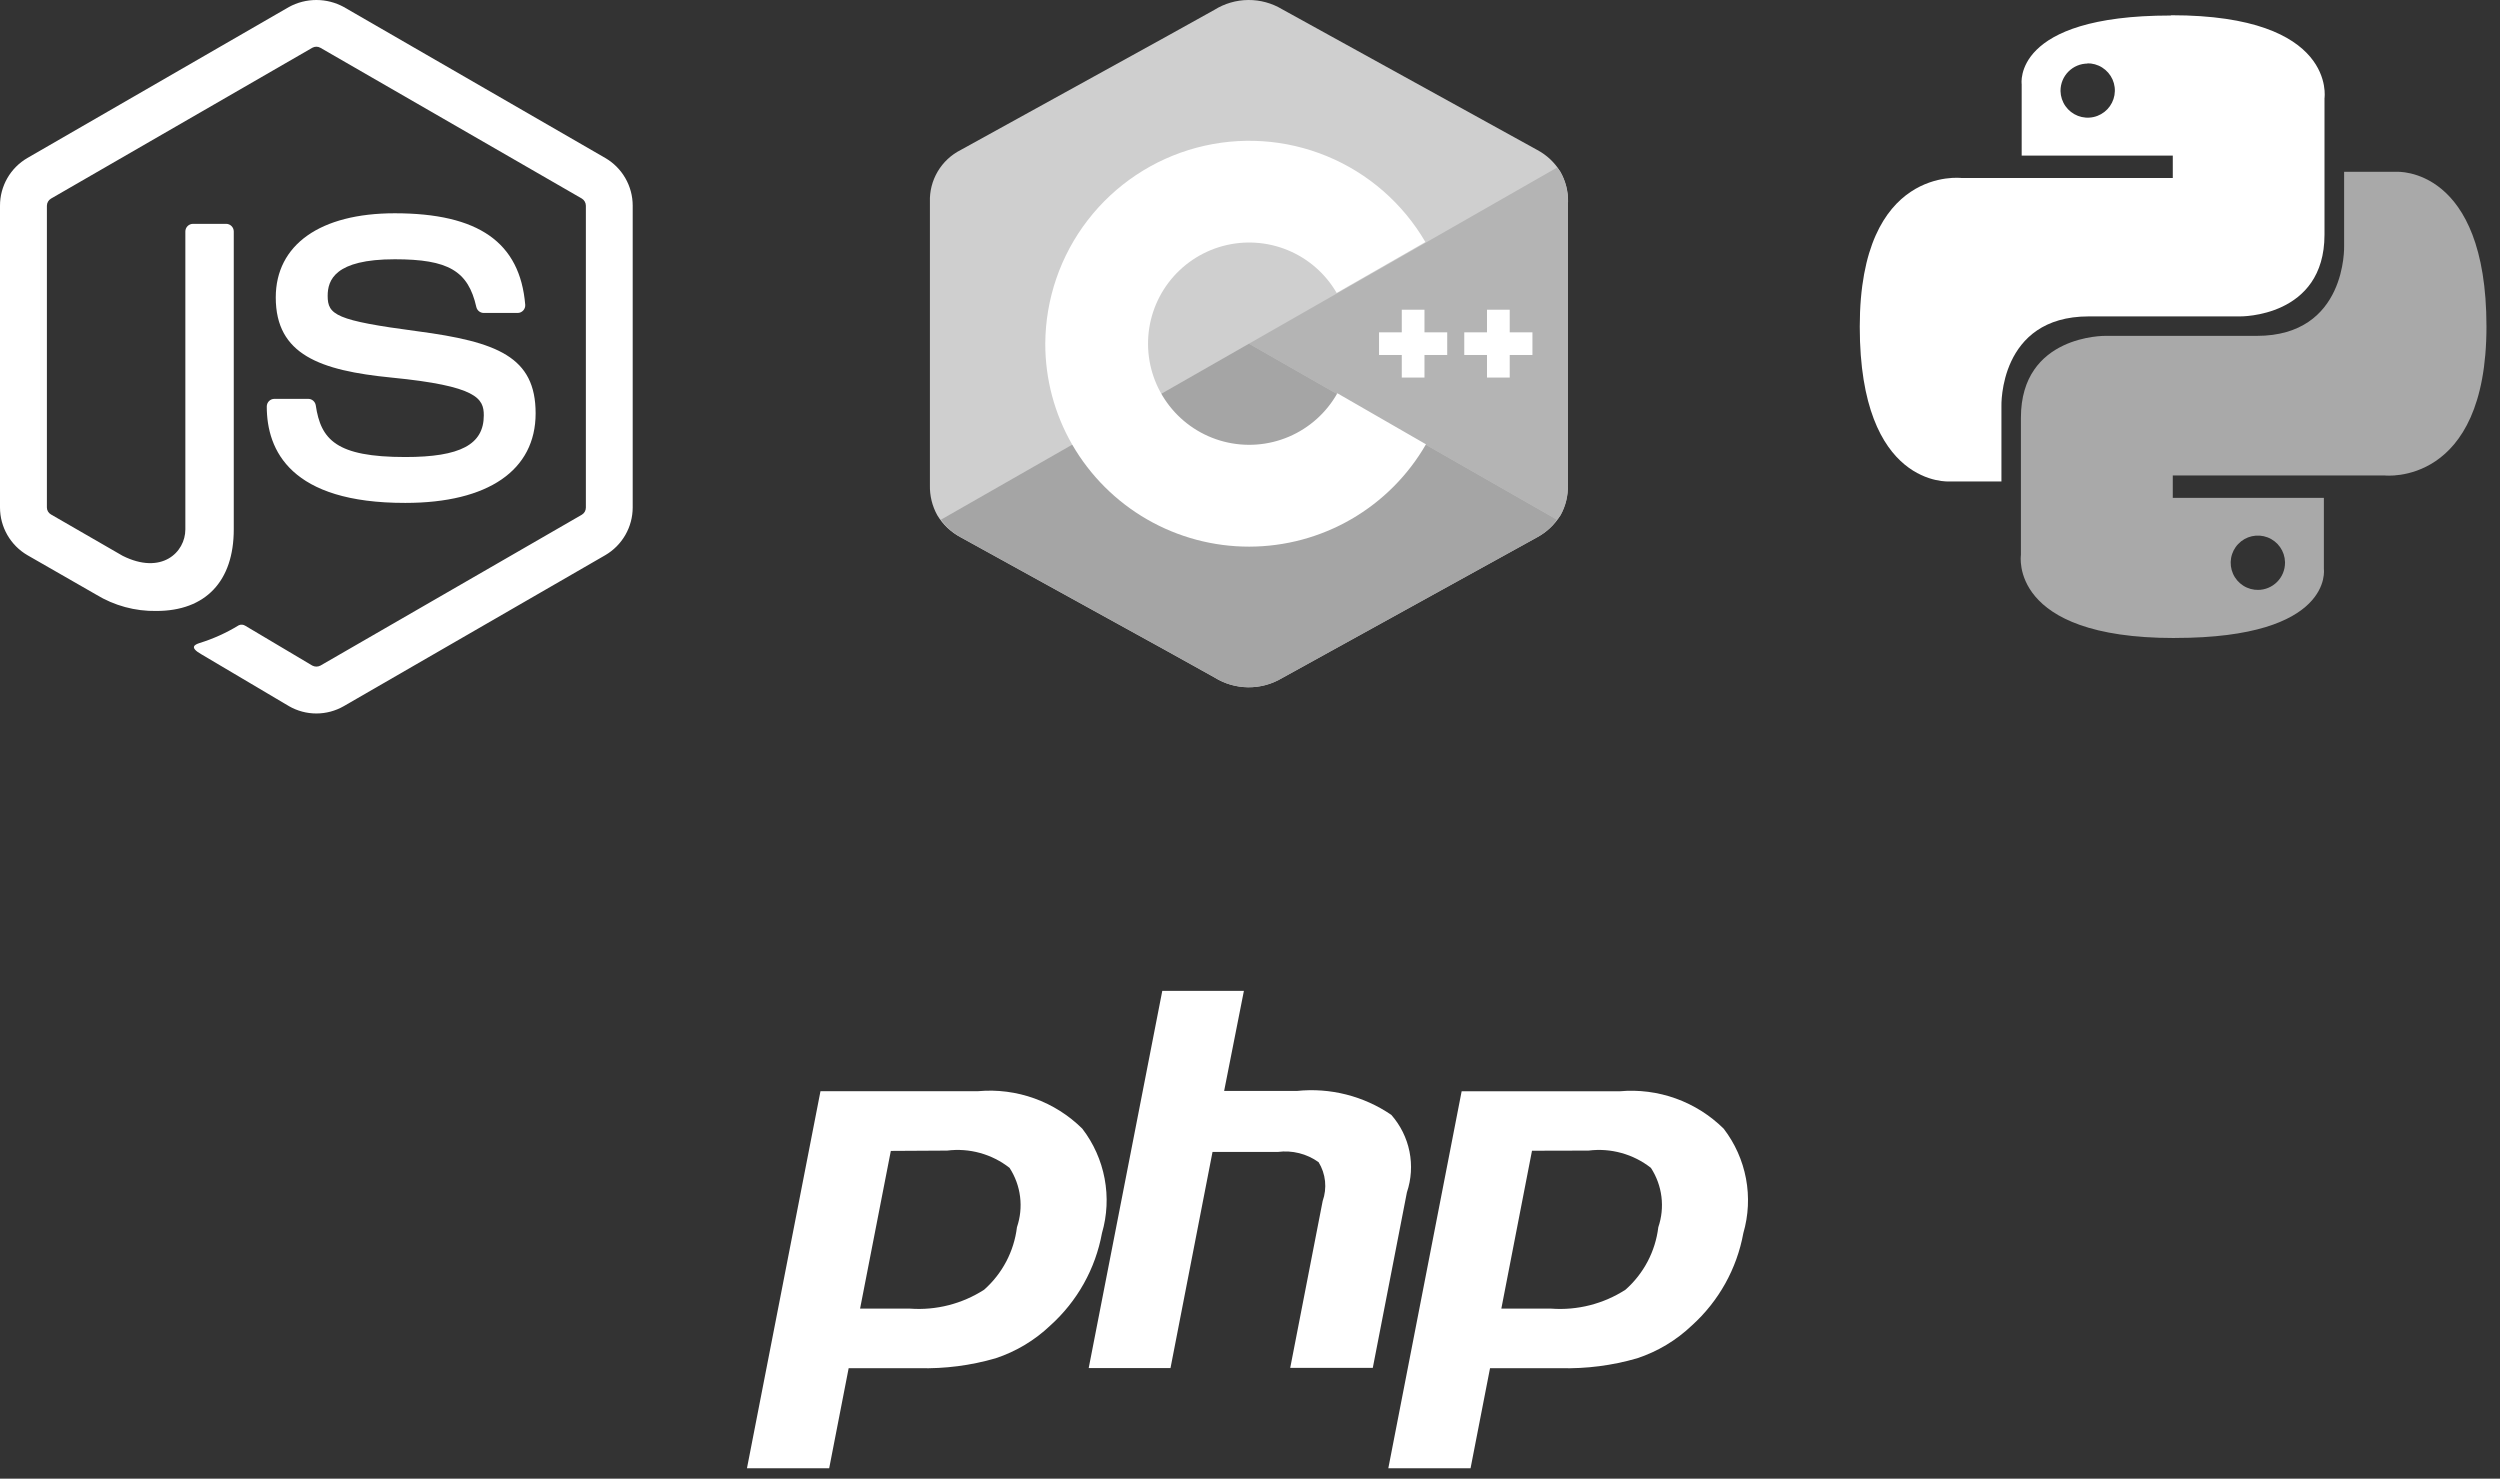 <svg width="164" height="97" viewBox="0 0 164 97" fill="none" xmlns="http://www.w3.org/2000/svg">
<rect x="0" y="0" width="164" height="97" fill="#333333" stroke="none"/>
<path d="M102.865 13.258C102.88 12.556 102.703 11.863 102.353 11.255C101.985 10.657 101.465 10.169 100.846 9.839C95.27 6.761 89.692 3.684 84.112 0.609C83.439 0.204 82.667 -0.007 81.882 0C81.097 0.007 80.329 0.231 79.663 0.647C77.445 1.902 66.34 7.997 63.029 9.835C62.4 10.151 61.874 10.642 61.514 11.248C61.155 11.855 60.977 12.552 61.002 13.256V31.835C60.986 32.521 61.153 33.199 61.485 33.799C61.855 34.414 62.386 34.915 63.021 35.248C66.332 37.085 77.438 43.181 79.657 44.435C80.322 44.852 81.09 45.077 81.875 45.084C82.66 45.092 83.432 44.882 84.106 44.477C89.676 41.396 95.251 38.319 100.828 35.247C101.463 34.913 101.995 34.412 102.366 33.798C102.698 33.197 102.865 32.519 102.849 31.833V13.258" fill="#CFCFCF"/>
<path d="M102.139 34.091C102.223 33.997 102.302 33.9 102.375 33.797C102.708 33.197 102.874 32.519 102.858 31.833V13.258C102.874 12.556 102.697 11.863 102.346 11.255C102.288 11.16 102.203 11.086 102.137 10.997L81.933 22.545L102.139 34.091Z" fill="#B4B4B4"/>
<path d="M102.139 34.091L81.933 22.545L61.728 34.091C62.07 34.57 62.515 34.966 63.031 35.25C66.341 37.087 77.448 43.183 79.666 44.437C80.332 44.854 81.1 45.078 81.885 45.086C82.67 45.093 83.442 44.883 84.115 44.479C89.686 41.397 95.26 38.32 100.838 35.248C101.353 34.965 101.797 34.569 102.139 34.091Z" fill="#A5A5A5"/>
<path d="M87.73 25.797C87.013 27.073 85.894 28.075 84.548 28.649C83.201 29.223 81.703 29.335 80.287 28.969C78.87 28.603 77.614 27.779 76.714 26.625C75.814 25.471 75.321 24.052 75.311 22.589C75.302 21.125 75.776 19.7 76.66 18.534C77.545 17.369 78.79 16.528 80.202 16.143C81.614 15.758 83.113 15.851 84.467 16.407C85.82 16.963 86.952 17.951 87.686 19.217L93.507 15.879C92.029 13.344 89.759 11.364 87.046 10.246C84.333 9.127 81.328 8.932 78.493 9.69C75.658 10.448 73.151 12.117 71.358 14.439C69.565 16.762 68.585 19.61 68.57 22.545C68.567 24.872 69.178 27.158 70.341 29.173C71.519 31.209 73.212 32.899 75.249 34.072C77.287 35.246 79.599 35.863 81.95 35.86C84.302 35.857 86.612 35.235 88.647 34.057C90.682 32.878 92.371 31.184 93.544 29.146L87.73 25.797Z" fill="white"/>
<path d="M94.937 21.801H93.446V20.318H91.956V21.801H90.465V23.287H91.956V24.768H93.446V23.287H94.937V21.801Z" fill="white"/>
<path d="M100.528 21.801H99.037V20.318H97.547V21.801H96.056V23.287H97.547V24.768H99.037V23.287H100.528V21.801Z" fill="white"/>
<path d="M142.387 1.018C131.962 1.018 132.622 5.525 132.622 5.525V10.209H142.535V11.677H128.673C128.673 11.677 122 10.855 122 21.434C122 32.013 127.892 31.583 127.892 31.583H131.294V26.648C131.294 26.648 131.103 20.756 137.021 20.756H146.949C146.949 20.756 152.487 20.844 152.487 15.394V6.45C152.487 6.45 153.327 1 142.441 1L142.387 1.018ZM136.907 4.155C137.26 4.146 137.607 4.242 137.905 4.431C138.203 4.619 138.438 4.892 138.582 5.214C138.725 5.536 138.769 5.894 138.709 6.241C138.649 6.588 138.487 6.91 138.244 7.166C138.001 7.421 137.688 7.599 137.344 7.676C137 7.754 136.641 7.727 136.312 7.601C135.983 7.474 135.699 7.253 135.496 6.964C135.292 6.676 135.179 6.334 135.17 5.982V5.953C135.17 5.48 135.358 5.026 135.693 4.692C136.027 4.358 136.48 4.17 136.953 4.17L136.907 4.155Z" fill="white"/>
<path d="M142.681 41.85C153.106 41.85 152.446 37.328 152.446 37.328V32.659H142.534V31.191H156.439C156.439 31.191 163.112 31.937 163.112 21.419C163.112 10.902 157.22 11.271 157.22 11.271H153.774V16.141C153.774 16.141 153.964 22.033 148.047 22.033H138.114C138.114 22.033 132.572 21.95 132.572 27.4V36.403C132.572 36.403 131.732 41.853 142.618 41.853H142.676L142.681 41.85ZM148.16 38.698C147.808 38.707 147.461 38.611 147.163 38.423C146.865 38.234 146.629 37.962 146.486 37.64C146.343 37.317 146.299 36.96 146.359 36.612C146.419 36.265 146.581 35.943 146.824 35.688C147.067 35.432 147.38 35.255 147.724 35.177C148.068 35.1 148.427 35.126 148.756 35.253C149.085 35.38 149.369 35.601 149.572 35.889C149.775 36.177 149.888 36.519 149.897 36.872V36.916C149.897 37.388 149.71 37.842 149.375 38.176C149.041 38.51 148.588 38.698 148.115 38.698H148.16Z" fill="#A9A9A9"/>
<path d="M62.134 75.479C62.857 75.388 63.591 75.441 64.294 75.636C64.996 75.83 65.653 76.162 66.227 76.612C66.597 77.182 66.833 77.828 66.917 78.503C67.001 79.177 66.931 79.862 66.712 80.505C66.52 82.089 65.754 83.548 64.559 84.605C63.118 85.533 61.414 85.969 59.704 85.846H56.421L58.438 75.5L62.134 75.479ZM49 96.32H54.394L55.672 89.753H60.286C61.985 89.796 63.681 89.577 65.314 89.103C66.655 88.66 67.881 87.925 68.903 86.95C70.67 85.361 71.861 83.232 72.289 80.894C72.628 79.731 72.687 78.504 72.463 77.314C72.239 76.123 71.738 75.002 70.999 74.041C70.109 73.159 69.037 72.482 67.859 72.057C66.68 71.632 65.423 71.47 64.174 71.581H53.824L49 96.32Z" fill="white"/>
<path d="M76.246 65H81.6L80.303 71.567H85.067C87.255 71.338 89.454 71.894 91.27 73.136C91.871 73.819 92.282 74.648 92.462 75.54C92.641 76.432 92.583 77.356 92.293 78.218L90.055 89.732H84.638L86.767 78.786C86.915 78.368 86.968 77.923 86.922 77.482C86.876 77.041 86.732 76.617 86.5 76.239C85.724 75.682 84.764 75.442 83.817 75.568H79.541L76.785 89.743H71.419L76.246 65Z" fill="white"/>
<path d="M104.207 75.479C104.931 75.388 105.665 75.441 106.367 75.636C107.07 75.83 107.726 76.162 108.3 76.612C108.67 77.182 108.906 77.828 108.99 78.503C109.074 79.177 109.004 79.862 108.785 80.505C108.594 82.089 107.828 83.548 106.632 84.605C105.189 85.535 103.481 85.971 101.768 85.846H98.487L100.499 75.488L104.207 75.479ZM91.073 96.32H96.468L97.746 89.753H102.362C104.064 89.797 105.764 89.578 107.399 89.103C108.74 88.66 109.966 87.925 110.988 86.95C112.75 85.359 113.937 83.23 114.363 80.894C114.701 79.731 114.761 78.504 114.537 77.314C114.313 76.123 113.811 75.002 113.073 74.041C112.182 73.161 111.111 72.485 109.932 72.061C108.754 71.638 107.497 71.476 106.25 71.588H95.884L91.073 96.32Z" fill="white"/>
<path d="M20.753 46.804C20.121 46.804 19.501 46.638 18.954 46.322L13.231 42.934C12.376 42.456 12.793 42.287 13.075 42.188C13.984 41.908 14.853 41.515 15.664 41.018C15.732 40.987 15.807 40.973 15.882 40.979C15.956 40.984 16.028 41.009 16.091 41.05L20.489 43.663C20.57 43.706 20.662 43.729 20.754 43.729C20.847 43.729 20.938 43.706 21.02 43.663L38.171 33.764C38.251 33.715 38.317 33.647 38.363 33.566C38.409 33.484 38.433 33.392 38.433 33.299V13.497C38.433 13.402 38.409 13.309 38.362 13.226C38.316 13.143 38.248 13.074 38.167 13.024L21.017 3.134C20.936 3.088 20.845 3.064 20.752 3.064C20.659 3.064 20.568 3.088 20.487 3.134L3.347 13.028C3.265 13.076 3.197 13.145 3.149 13.227C3.102 13.309 3.077 13.402 3.076 13.497V33.291C3.076 33.384 3.101 33.475 3.148 33.556C3.196 33.636 3.263 33.703 3.345 33.749L8.049 36.463C10.598 37.737 12.159 36.236 12.159 34.728V15.186C12.159 15.12 12.172 15.055 12.197 14.994C12.223 14.933 12.259 14.878 12.306 14.831C12.352 14.784 12.408 14.748 12.469 14.722C12.53 14.697 12.595 14.684 12.661 14.684H14.834C14.967 14.684 15.094 14.737 15.188 14.831C15.282 14.925 15.335 15.053 15.335 15.186V34.73C15.335 38.131 13.483 40.079 10.257 40.079C8.865 40.103 7.495 39.731 6.307 39.006L1.799 36.42C1.251 36.101 0.797 35.644 0.482 35.095C0.166 34.546 -6.0589e-05 33.924 1.1888e-05 33.291V13.497C-0.002 12.863 0.164 12.239 0.479 11.689C0.795 11.139 1.25 10.682 1.799 10.363L18.951 0.461C19.503 0.158 20.123 0 20.753 0C21.383 0 22.002 0.158 22.555 0.461L39.705 10.363C40.252 10.681 40.706 11.137 41.022 11.686C41.338 12.234 41.505 12.856 41.505 13.489V33.291C41.504 33.924 41.338 34.546 41.022 35.095C40.706 35.644 40.252 36.101 39.705 36.42L22.555 46.322C22.007 46.638 21.385 46.804 20.753 46.804Z" fill="white"/>
<path d="M17.5 26.666C17.5 26.533 17.553 26.405 17.647 26.311C17.741 26.217 17.868 26.165 18.001 26.165H20.22C20.338 26.165 20.453 26.207 20.543 26.284C20.633 26.361 20.693 26.467 20.713 26.584C21.047 28.843 22.05 29.981 26.585 29.981C30.197 29.981 31.737 29.163 31.737 27.246C31.737 26.141 31.3 25.32 25.686 24.77C20.992 24.306 18.09 23.266 18.09 19.515C18.09 16.055 21.007 13.991 25.896 13.991C31.391 13.991 34.11 15.898 34.455 19.99C34.46 20.058 34.451 20.127 34.429 20.192C34.407 20.256 34.371 20.316 34.325 20.366C34.279 20.417 34.223 20.458 34.16 20.486C34.098 20.514 34.03 20.529 33.962 20.53H31.728C31.616 20.528 31.508 20.489 31.421 20.419C31.334 20.349 31.272 20.251 31.247 20.142C30.714 17.767 29.408 17.008 25.898 17.008C21.953 17.008 21.495 18.382 21.495 19.411C21.495 20.658 22.037 21.023 27.362 21.727C32.633 22.424 35.137 23.41 35.137 27.114C35.137 30.852 32.021 32.991 26.587 32.991C19.073 33.001 17.5 29.556 17.5 26.666Z" fill="white"/>
</svg>
